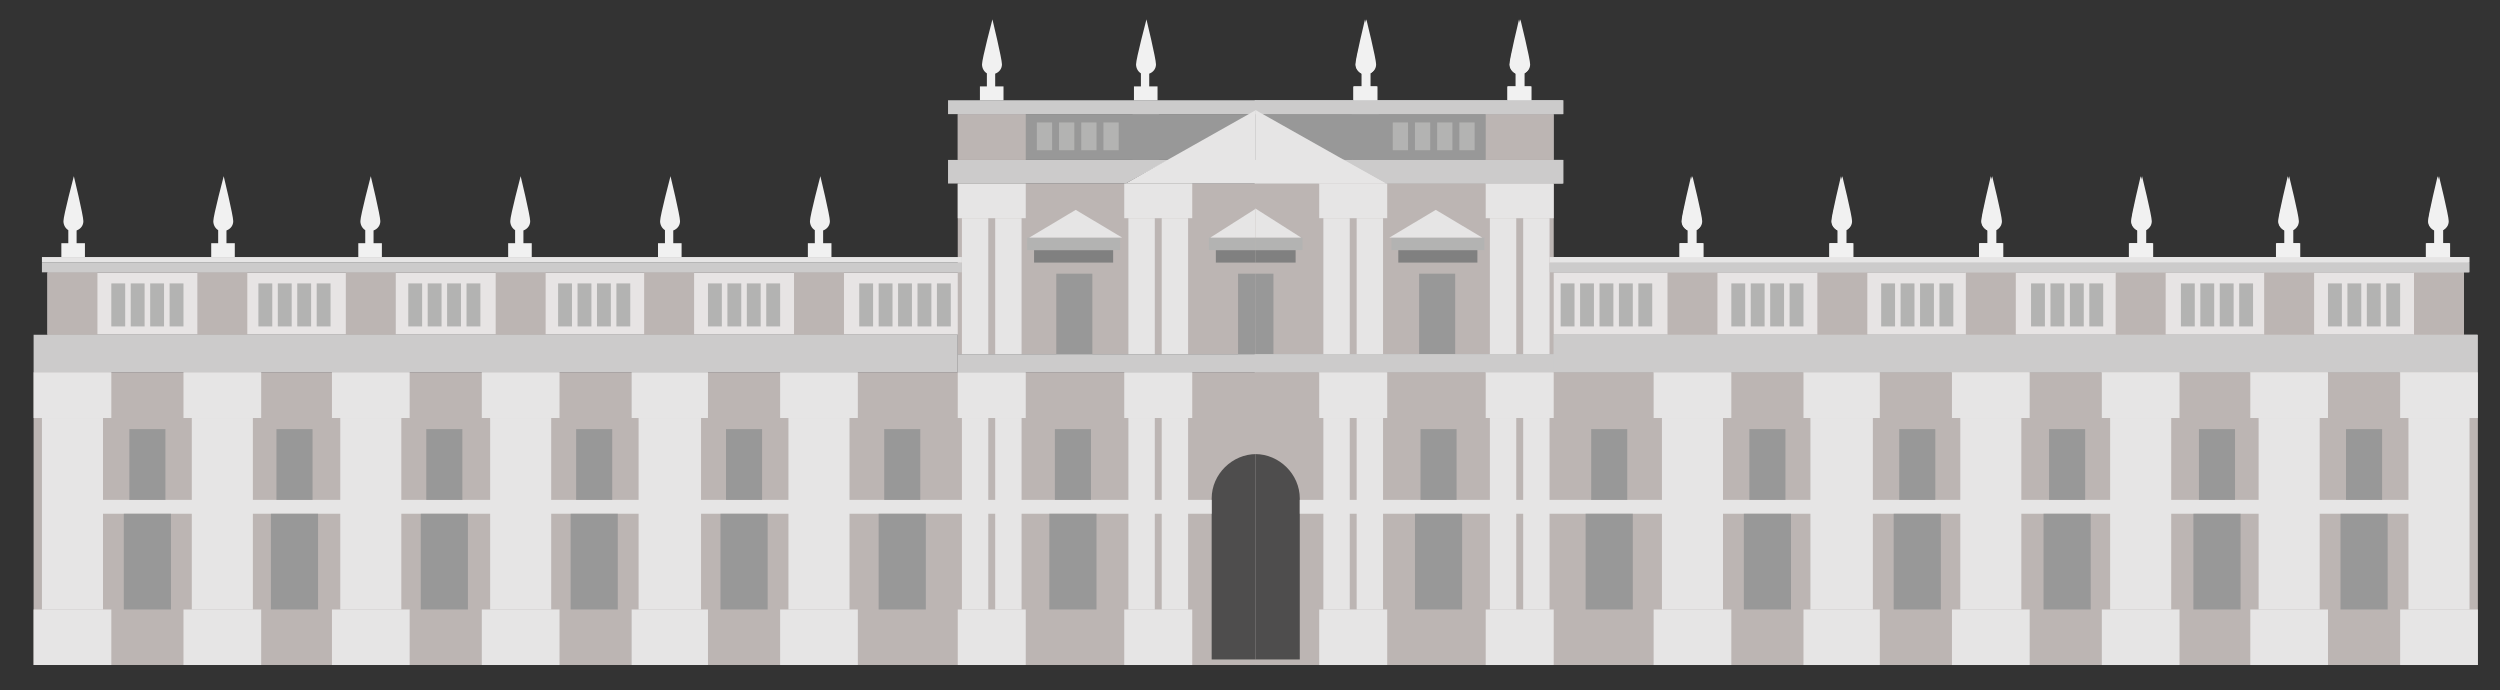 <?xml version="1.0" encoding="UTF-8"?>
<svg xmlns="http://www.w3.org/2000/svg" version="1.1" viewBox="0 0 1636.5 452">
  <rect x="0" y="0" width="1636.5" height="452" fill="#333333" stroke="none"/>
  <defs>
    <style>
      .cls-1 {
        fill: #f1f1f1;
      }

      .cls-2 {
        fill: gray;
      }

      .cls-3 {
        fill: #b3b3b2;
      }

      .cls-4 {
        fill: #e6e5e5;
      }

      .cls-5 {
        fill: #bcb5b3;
      }

      .cls-6 {
        fill: #cccbcb;
      }

      .cls-7 {
        fill: #676767;
      }

      .cls-8 {
        fill: #4e4d4d;
      }

      .cls-9 {
        fill: #989898;
      }

      .cls-10 {
        fill: #1a1a1a;
      }

      .cls-11 {
        fill: #e7e4e4;
      }
    </style>
  </defs>
  <!-- Generator: Adobe Illustrator 28.7.1, SVG Export Plug-In . SVG Version: 1.2.0 Build 142)  -->
  <g>
    <g id="Capa_1">
      <g>
        <g>
          <rect class="cls-3" x="821.32" y="243.65" width="800.23" height="191.65"/>
          <path class="cls-8" d="M821.32,297.25v134.43h29.07v-105.36c0-16.05-12.72-29.07-29.07-29.07Z"/>
          <rect class="cls-7" x="821.32" y="74.71" width="195.29" height="29.97"/>
          <rect class="cls-7" x="1013.88" y="178.26" width="598.58" height="40.87"/>
          <rect class="cls-3" x="821.32" y="120.12" width="195.29" height="111.72"/>
          <rect class="cls-4" x="850.38" y="327.22" width="738.46" height="9.08"/>
          <rect class="cls-4" x="863.1" y="398.98" width="44.51" height="36.33"/>
          <rect class="cls-4" x="863.1" y="243.65" width="44.51" height="29.97"/>
          <rect class="cls-4" x="865.83" y="273.63" width="17.26" height="125.35"/>
          <rect class="cls-4" x="887.63" y="273.63" width="17.26" height="125.35"/>
          <g>
            <rect class="cls-4" x="972.1" y="398.98" width="44.51" height="36.33"/>
            <rect class="cls-4" x="972.1" y="243.65" width="44.51" height="29.97"/>
            <rect class="cls-4" x="974.82" y="273.63" width="17.26" height="125.35"/>
            <rect class="cls-4" x="996.62" y="273.63" width="17.26" height="125.35"/>
          </g>
          <g>
            <rect class="cls-4" x="972.1" y="120.12" width="44.51" height="22.71"/>
            <rect class="cls-4" x="974.82" y="142.83" width="17.26" height="89.02"/>
            <rect class="cls-4" x="996.62" y="142.83" width="17.26" height="89.02"/>
          </g>
          <g>
            <rect class="cls-4" x="863.1" y="120.12" width="44.51" height="22.71"/>
            <rect class="cls-4" x="865.83" y="142.83" width="17.26" height="89.02"/>
            <rect class="cls-4" x="887.63" y="142.83" width="17.26" height="89.02"/>
          </g>
          <g>
            <rect class="cls-4" x="1082.01" y="398.98" width="50.87" height="36.33"/>
            <rect class="cls-4" x="1082.01" y="243.65" width="50.87" height="29.97"/>
            <rect class="cls-4" x="1087.46" y="273.63" width="39.97" height="125.35"/>
          </g>
          <g>
            <rect class="cls-4" x="1180.1" y="398.98" width="49.96" height="36.33"/>
            <rect class="cls-4" x="1180.1" y="243.65" width="49.96" height="29.97"/>
            <rect class="cls-4" x="1184.65" y="273.63" width="40.87" height="125.35"/>
          </g>
          <rect class="cls-9" x="925.78" y="336.3" width="30.88" height="62.67"/>
          <rect class="cls-9" x="929.41" y="280.9" width="23.62" height="46.32"/>
          <g>
            <rect class="cls-9" x="1037.5" y="336.3" width="30.88" height="62.67"/>
            <rect class="cls-9" x="1041.13" y="280.9" width="23.62" height="46.32"/>
          </g>
          <g>
            <rect class="cls-9" x="1141.05" y="336.3" width="30.88" height="62.67"/>
            <rect class="cls-9" x="1144.68" y="280.9" width="23.62" height="46.32"/>
          </g>
          <g>
            <rect class="cls-9" x="1239.14" y="336.3" width="30.88" height="62.67"/>
            <rect class="cls-9" x="1242.78" y="280.9" width="23.62" height="46.32"/>
          </g>
          <g>
            <rect class="cls-9" x="1337.24" y="336.3" width="30.88" height="62.67"/>
            <rect class="cls-9" x="1340.88" y="280.9" width="23.62" height="46.32"/>
          </g>
          <g>
            <rect class="cls-9" x="1435.34" y="336.3" width="30.88" height="62.67"/>
            <rect class="cls-9" x="1438.97" y="280.9" width="23.62" height="46.32"/>
          </g>
          <g>
            <rect class="cls-9" x="1531.62" y="336.3" width="30.88" height="62.67"/>
            <rect class="cls-9" x="1535.26" y="280.9" width="23.62" height="46.32"/>
          </g>
          <rect class="cls-9" x="928.5" y="179.16" width="23.62" height="52.68"/>
          <rect class="cls-6" x="1016.61" y="219.13" width="604.94" height="24.52"/>
          <rect class="cls-2" x="914.88" y="163.72" width="51.77" height="8.17"/>
          <rect class="cls-3" x="910.33" y="155.55" width="60.86" height="8.17"/>
          <polygon class="cls-4" points="971.65 155.55 910.79 155.55 941.22 137.38 971.65 155.55"/>
          <rect class="cls-9" x="821.32" y="179.16" width="11.81" height="52.68"/>
          <rect class="cls-2" x="821.32" y="163.72" width="26.34" height="8.17"/>
          <rect class="cls-3" x="821.32" y="155.55" width="30.88" height="8.17"/>
          <rect class="cls-9" x="1091.09" y="178.26" width="32.7" height="40.87"/>
          <rect class="cls-9" x="1189.19" y="178.26" width="32.7" height="40.87"/>
          <rect class="cls-9" x="1286.38" y="178.26" width="32.7" height="40.87"/>
          <rect class="cls-9" x="1384.48" y="178.26" width="32.7" height="40.87"/>
          <rect class="cls-9" x="1481.67" y="178.26" width="32.7" height="40.87"/>
          <rect class="cls-9" x="1579.76" y="178.26" width="32.7" height="40.87"/>
          <rect class="cls-6" x="1013.88" y="171.9" width="602.21" height="6.36"/>
          <rect class="cls-4" x="1013.88" y="168.26" width="602.21" height="3.63"/>
          <g>
            <rect class="cls-4" x="1277.29" y="398.98" width="50.87" height="36.33"/>
            <rect class="cls-4" x="1277.29" y="243.65" width="50.87" height="29.97"/>
            <rect class="cls-4" x="1282.74" y="273.63" width="39.97" height="125.35"/>
          </g>
          <g>
            <rect class="cls-4" x="1375.39" y="398.98" width="50.87" height="36.33"/>
            <rect class="cls-4" x="1375.39" y="243.65" width="50.87" height="29.97"/>
            <rect class="cls-4" x="1380.84" y="273.63" width="39.97" height="125.35"/>
          </g>
          <g>
            <rect class="cls-4" x="1472.58" y="398.98" width="50.87" height="36.33"/>
            <rect class="cls-4" x="1472.58" y="243.65" width="50.87" height="29.97"/>
            <rect class="cls-4" x="1478.03" y="273.63" width="39.97" height="125.35"/>
          </g>
          <g>
            <rect class="cls-4" x="1570.68" y="398.98" width="50.87" height="36.33"/>
            <rect class="cls-4" x="1570.68" y="243.65" width="50.87" height="29.97"/>
            <rect class="cls-4" x="1576.13" y="273.63" width="39.97" height="125.35"/>
          </g>
          <polygon class="cls-6" points="880.31 104.68 1022.97 104.68 1022.97 120.12 908.52 120.12 880.31 104.68"/>
          <rect class="cls-9" x="972.1" y="74.71" width="44.51" height="29.97"/>
          <rect class="cls-9" x="884.9" y="74.71" width="17.26" height="29.97"/>
          <rect class="cls-6" x="821.32" y="65.62" width="201.65" height="9.08"/>
          <path class="cls-1" d="M1208.26,159.18v-8.53c2.72-1.08,4.09-3.31,4.09-5.88,0-3.64-6.36-29.44-6.36-29.44,0,0-6.93,25.81-6.93,29.44,0,2.75,1.93,5.11,3.75,6.09v8.32h-5.45v9.08h15.44v-9.08h-4.54Z"/>
          <path class="cls-1" d="M1110.16,159.18v-8.53c2.72-1.08,4.09-3.31,4.09-5.88,0-3.64-6.36-29.44-6.36-29.44,0,0-6.93,25.81-6.93,29.44,0,2.75,1.93,5.11,3.75,6.09v8.32h-5.45v9.08h15.44v-9.08h-4.54Z"/>
          <path class="cls-1" d="M997.53,56.54v-8.53c2.72-1.08,4.09-3.31,4.09-5.88,0-3.64-6.36-29.44-6.36-29.44,0,0-6.93,25.81-6.93,29.44,0,2.75,1.93,5.11,3.75,6.09v8.32h-5.45v9.08h15.44v-9.08h-4.54Z"/>
          <path class="cls-1" d="M896.71,56.54v-8.53c2.72-1.08,4.09-3.31,4.09-5.88,0-3.64-6.36-29.44-6.36-29.44,0,0-6.93,25.81-6.93,29.44,0,2.75,1.93,5.11,3.75,6.09v8.32h-5.45v9.08h15.44v-9.08h-4.54Z"/>
          <path class="cls-1" d="M1306.36,159.18v-8.53c2.72-1.08,4.09-3.31,4.09-5.88,0-3.64-6.36-29.44-6.36-29.44,0,0-6.93,25.81-6.93,29.44,0,2.75,1.93,5.11,3.75,6.09v8.32h-5.45v9.08h15.44v-9.08h-4.54Z"/>
          <path class="cls-1" d="M1404.46,159.18v-8.53c2.72-1.08,4.09-3.31,4.09-5.88,0-3.64-6.36-29.44-6.36-29.44,0,0-6.93,25.81-6.93,29.44,0,2.75,1.93,5.11,3.75,6.09v8.32h-5.45v9.08h15.44v-9.08h-4.54Z"/>
          <path class="cls-1" d="M1500.74,159.18v-8.53c2.72-1.08,4.09-3.31,4.09-5.88,0-3.64-6.36-29.44-6.36-29.44,0,0-6.93,25.81-6.93,29.44,0,2.75,1.93,5.11,3.75,6.09v8.32h-5.45v9.08h15.44v-9.08h-4.54Z"/>
          <path class="cls-1" d="M1598.84,159.18v-8.53c2.72-1.08,4.09-3.31,4.09-5.88,0-3.64-6.36-29.44-6.36-29.44,0,0-6.93,25.81-6.93,29.44,0,2.75,1.93,5.11,3.75,6.09v8.32h-5.45v9.08h15.44v-9.08h-4.54Z"/>
          <rect class="cls-6" x="821.32" y="231.85" width="195.29" height="11.81"/>
          <g>
            <rect class="cls-3" x="1021.15" y="185.52" width="9.08" height="28.16"/>
            <rect class="cls-3" x="1033.86" y="185.52" width="9.08" height="28.16"/>
            <rect class="cls-3" x="1046.58" y="185.52" width="9.08" height="28.16"/>
            <rect class="cls-3" x="1059.3" y="185.52" width="9.08" height="28.16"/>
            <rect class="cls-3" x="1072.01" y="185.52" width="9.08" height="28.16"/>
          </g>
          <g>
            <rect class="cls-3" x="1132.87" y="185.52" width="9.08" height="28.16"/>
            <rect class="cls-3" x="1145.59" y="185.52" width="9.08" height="28.16"/>
            <rect class="cls-3" x="1158.3" y="185.52" width="9.08" height="28.16"/>
            <rect class="cls-3" x="1171.02" y="185.52" width="9.08" height="28.16"/>
          </g>
          <g>
            <rect class="cls-3" x="911.24" y="80.16" width="9.99" height="18.17"/>
            <rect class="cls-3" x="925.78" y="80.16" width="9.99" height="18.17"/>
            <rect class="cls-3" x="940.31" y="80.16" width="9.99" height="18.17"/>
            <rect class="cls-3" x="954.84" y="80.16" width="9.99" height="18.17"/>
          </g>
          <g>
            <rect class="cls-3" x="1230.97" y="185.52" width="9.08" height="28.16"/>
            <rect class="cls-3" x="1243.69" y="185.52" width="9.08" height="28.16"/>
            <rect class="cls-3" x="1256.4" y="185.52" width="9.08" height="28.16"/>
            <rect class="cls-3" x="1269.12" y="185.52" width="9.08" height="28.16"/>
          </g>
          <g>
            <rect class="cls-3" x="1329.07" y="185.52" width="9.08" height="28.16"/>
            <rect class="cls-3" x="1341.78" y="185.52" width="9.08" height="28.16"/>
            <rect class="cls-3" x="1354.5" y="185.52" width="9.08" height="28.16"/>
            <rect class="cls-3" x="1367.22" y="185.52" width="9.08" height="28.16"/>
          </g>
          <g>
            <rect class="cls-3" x="1427.17" y="185.52" width="9.08" height="28.16"/>
            <rect class="cls-3" x="1439.88" y="185.52" width="9.08" height="28.16"/>
            <rect class="cls-3" x="1452.6" y="185.52" width="9.08" height="28.16"/>
            <rect class="cls-3" x="1465.32" y="185.52" width="9.08" height="28.16"/>
          </g>
          <g>
            <rect class="cls-3" x="1523.45" y="185.52" width="9.08" height="28.16"/>
            <rect class="cls-3" x="1536.16" y="185.52" width="9.08" height="28.16"/>
            <rect class="cls-3" x="1548.88" y="185.52" width="9.08" height="28.16"/>
            <rect class="cls-3" x="1561.6" y="185.52" width="9.08" height="28.16"/>
          </g>
          <polygon class="cls-4" points="908.52 120.12 821.32 120.12 821.32 71.98 908.52 120.12"/>
          <path class="cls-10" d="M821.32,304.9v122.24h23.62v-95.88c0-14.56-9.99-26.36-23.62-26.36Z"/>
          <polygon class="cls-4" points="821.32 136.47 821.32 155.55 853.11 155.55 821.32 136.47"/>
        </g>
        <g>
          <rect class="cls-5" x="22" y="243.65" width="800.23" height="191.65"/>
          <path class="cls-8" d="M822.23,297.25v134.43h-29.07v-105.36c0-16.05,13.62-29.07,29.07-29.07Z"/>
          <rect class="cls-9" x="626.94" y="74.71" width="195.29" height="29.97"/>
          <rect class="cls-11" x="31.08" y="178.26" width="598.58" height="40.87"/>
          <rect class="cls-5" x="626.94" y="120.12" width="195.29" height="111.72"/>
          <rect class="cls-4" x="54.7" y="327.22" width="738.46" height="9.08"/>
          <rect class="cls-4" x="735.94" y="398.98" width="44.51" height="36.33"/>
          <rect class="cls-4" x="735.94" y="243.65" width="44.51" height="29.97"/>
          <rect class="cls-4" x="760.46" y="273.63" width="17.26" height="125.35"/>
          <rect class="cls-4" x="738.66" y="273.63" width="17.26" height="125.35"/>
          <g>
            <rect class="cls-4" x="626.94" y="398.98" width="44.51" height="36.33"/>
            <rect class="cls-4" x="626.94" y="243.65" width="44.51" height="29.97"/>
            <rect class="cls-4" x="651.46" y="273.63" width="17.26" height="125.35"/>
            <rect class="cls-4" x="629.66" y="273.63" width="17.26" height="125.35"/>
          </g>
          <g>
            <rect class="cls-4" x="626.94" y="120.12" width="44.51" height="22.71"/>
            <rect class="cls-4" x="651.46" y="142.83" width="17.26" height="89.02"/>
            <rect class="cls-4" x="629.66" y="142.83" width="17.26" height="89.02"/>
          </g>
          <g>
            <rect class="cls-4" x="735.94" y="120.12" width="44.51" height="22.71"/>
            <rect class="cls-4" x="760.46" y="142.83" width="17.26" height="89.02"/>
            <rect class="cls-4" x="738.66" y="142.83" width="17.26" height="89.02"/>
          </g>
          <g>
            <rect class="cls-4" x="510.67" y="398.98" width="50.87" height="36.33"/>
            <rect class="cls-4" x="510.67" y="243.65" width="50.87" height="29.97"/>
            <rect class="cls-4" x="516.12" y="273.63" width="39.97" height="125.35"/>
          </g>
          <g>
            <rect class="cls-4" x="413.48" y="398.98" width="49.96" height="36.33"/>
            <rect class="cls-4" x="413.48" y="243.65" width="49.96" height="29.97"/>
            <rect class="cls-4" x="418.03" y="273.63" width="40.87" height="125.35"/>
          </g>
          <rect class="cls-9" x="686.89" y="336.3" width="30.88" height="62.67"/>
          <rect class="cls-9" x="690.52" y="280.9" width="23.62" height="46.32"/>
          <g>
            <rect class="cls-9" x="575.16" y="336.3" width="30.88" height="62.67"/>
            <rect class="cls-9" x="578.8" y="280.9" width="23.62" height="46.32"/>
          </g>
          <g>
            <rect class="cls-9" x="471.62" y="336.3" width="30.88" height="62.67"/>
            <rect class="cls-9" x="475.25" y="280.9" width="23.62" height="46.32"/>
          </g>
          <g>
            <rect class="cls-9" x="373.52" y="336.3" width="30.88" height="62.67"/>
            <rect class="cls-9" x="377.15" y="280.9" width="23.62" height="46.32"/>
          </g>
          <g>
            <rect class="cls-9" x="275.42" y="336.3" width="30.88" height="62.67"/>
            <rect class="cls-9" x="279.05" y="280.9" width="23.62" height="46.32"/>
          </g>
          <g>
            <rect class="cls-9" x="177.32" y="336.3" width="30.88" height="62.67"/>
            <rect class="cls-9" x="180.96" y="280.9" width="23.62" height="46.32"/>
          </g>
          <g>
            <rect class="cls-9" x="81.04" y="336.3" width="30.88" height="62.67"/>
            <rect class="cls-9" x="84.67" y="280.9" width="23.62" height="46.32"/>
          </g>
          <rect class="cls-9" x="691.43" y="179.16" width="23.62" height="52.68"/>
          <rect class="cls-6" x="22" y="219.13" width="604.94" height="24.52"/>
          <rect class="cls-2" x="676.9" y="163.72" width="51.77" height="8.17"/>
          <rect class="cls-3" x="672.35" y="155.55" width="60.86" height="8.17"/>
          <polygon class="cls-4" points="673.72 155.55 734.57 155.55 704.15 137.38 673.72 155.55"/>
          <rect class="cls-9" x="810.42" y="179.16" width="11.81" height="52.68"/>
          <rect class="cls-2" x="795.89" y="163.72" width="26.34" height="8.17"/>
          <rect class="cls-3" x="791.34" y="155.55" width="30.88" height="8.17"/>
          <rect class="cls-5" x="519.76" y="178.26" width="32.7" height="40.87"/>
          <rect class="cls-5" x="421.66" y="178.26" width="32.7" height="40.87"/>
          <rect class="cls-5" x="324.47" y="178.26" width="32.7" height="40.87"/>
          <rect class="cls-5" x="226.37" y="178.26" width="32.7" height="40.87"/>
          <rect class="cls-5" x="129.18" y="178.26" width="32.7" height="40.87"/>
          <rect class="cls-5" x="31.08" y="178.26" width="32.7" height="40.87"/>
          <rect class="cls-6" x="27.45" y="171.9" width="602.21" height="6.36"/>
          <rect class="cls-4" x="27.45" y="168.26" width="602.21" height="3.63"/>
          <g>
            <rect class="cls-4" x="315.39" y="398.98" width="50.87" height="36.33"/>
            <rect class="cls-4" x="315.39" y="243.65" width="50.87" height="29.97"/>
            <rect class="cls-4" x="320.84" y="273.63" width="39.97" height="125.35"/>
          </g>
          <g>
            <rect class="cls-4" x="217.29" y="398.98" width="50.87" height="36.33"/>
            <rect class="cls-4" x="217.29" y="243.65" width="50.87" height="29.97"/>
            <rect class="cls-4" x="222.74" y="273.63" width="39.97" height="125.35"/>
          </g>
          <g>
            <rect class="cls-4" x="120.1" y="398.98" width="50.87" height="36.33"/>
            <rect class="cls-4" x="120.1" y="243.65" width="50.87" height="29.97"/>
            <rect class="cls-4" x="125.55" y="273.63" width="39.97" height="125.35"/>
          </g>
          <g>
            <rect class="cls-4" x="22" y="398.98" width="50.87" height="36.33"/>
            <rect class="cls-4" x="22" y="243.65" width="50.87" height="29.97"/>
            <rect class="cls-4" x="27.45" y="273.63" width="39.97" height="125.35"/>
          </g>
          <polygon class="cls-6" points="765.06 104.68 620.58 104.68 620.58 120.12 736.85 120.12 765.06 104.68"/>
          <rect class="cls-5" x="626.94" y="74.71" width="44.51" height="29.97"/>
          <rect class="cls-9" x="741.39" y="74.71" width="17.26" height="29.97"/>
          <rect class="cls-6" x="620.58" y="65.62" width="201.65" height="9.08"/>
          <path class="cls-1" d="M435.28,159.18v-8.53c-1.82-1.08-3.18-3.31-3.18-5.88,0-3.64,6.81-29.44,6.81-29.44,0,0,6.24,25.81,6.24,29.44,0,2.75-1.7,5.11-4.43,6.09v8.32h5.45v9.08h-15.44v-9.08h4.54Z"/>
          <path class="cls-1" d="M533.38,159.18v-8.53c-1.82-1.08-3.18-3.31-3.18-5.88,0-3.64,6.81-29.44,6.81-29.44,0,0,6.24,25.81,6.24,29.44,0,2.75-1.7,5.11-4.43,6.09v8.32h5.45v9.08h-15.44v-9.08h4.54Z"/>
          <path class="cls-1" d="M646.01,56.54v-8.53c-1.82-1.08-3.18-3.31-3.18-5.88,0-3.64,6.81-29.44,6.81-29.44,0,0,6.24,25.81,6.24,29.44,0,2.75-1.7,5.11-4.43,6.09v8.32h5.45v9.08h-15.44v-9.08h4.54Z"/>
          <path class="cls-1" d="M746.84,56.54v-8.53c-1.82-1.08-3.18-3.31-3.18-5.88,0-3.64,6.81-29.44,6.81-29.44,0,0,6.24,25.81,6.24,29.44,0,2.75-1.7,5.11-4.43,6.09v8.32h5.45v9.08h-15.44v-9.08h4.54Z"/>
          <path class="cls-1" d="M337.19,159.18v-8.53c-1.82-1.08-3.18-3.31-3.18-5.88,0-3.64,6.81-29.44,6.81-29.44,0,0,6.24,25.81,6.24,29.44,0,2.75-1.7,5.11-4.43,6.09v8.32h5.45v9.08h-15.44v-9.08h4.54Z"/>
          <path class="cls-1" d="M239.09,159.18v-8.53c-1.82-1.08-3.18-3.31-3.18-5.88,0-3.64,6.81-29.44,6.81-29.44,0,0,6.24,25.81,6.24,29.44,0,2.75-1.7,5.11-4.43,6.09v8.32h5.45v9.08h-15.44v-9.08h4.54Z"/>
          <path class="cls-1" d="M142.81,159.18v-8.53c-1.82-1.08-3.18-3.31-3.18-5.88,0-3.64,6.81-29.44,6.81-29.44,0,0,6.24,25.81,6.24,29.44,0,2.75-1.7,5.11-4.43,6.09v8.32h5.45v9.08h-15.44v-9.08h4.54Z"/>
          <path class="cls-1" d="M44.71,159.18v-8.53c-1.82-1.08-3.18-3.31-3.18-5.88,0-3.64,6.81-29.44,6.81-29.44,0,0,6.24,25.81,6.24,29.44,0,2.75-1.7,5.11-4.43,6.09v8.32h5.45v9.08h-15.44v-9.08h4.54Z"/>
          <rect class="cls-6" x="626.94" y="231.85" width="195.29" height="11.81"/>
          <g>
            <rect class="cls-3" x="613.31" y="185.52" width="9.08" height="28.16"/>
            <rect class="cls-3" x="600.6" y="185.52" width="9.08" height="28.16"/>
            <rect class="cls-3" x="587.88" y="185.52" width="9.08" height="28.16"/>
            <rect class="cls-3" x="575.16" y="185.52" width="9.08" height="28.16"/>
            <rect class="cls-3" x="562.45" y="185.52" width="9.08" height="28.16"/>
          </g>
          <g>
            <rect class="cls-3" x="501.59" y="185.52" width="9.08" height="28.16"/>
            <rect class="cls-3" x="488.87" y="185.52" width="9.08" height="28.16"/>
            <rect class="cls-3" x="476.16" y="185.52" width="9.08" height="28.16"/>
            <rect class="cls-3" x="463.44" y="185.52" width="9.08" height="28.16"/>
          </g>
          <g>
            <rect class="cls-3" x="722.31" y="80.16" width="9.99" height="18.17"/>
            <rect class="cls-3" x="707.78" y="80.16" width="9.99" height="18.17"/>
            <rect class="cls-3" x="693.25" y="80.16" width="9.99" height="18.17"/>
            <rect class="cls-3" x="678.71" y="80.16" width="9.99" height="18.17"/>
          </g>
          <g>
            <rect class="cls-3" x="403.49" y="185.52" width="9.08" height="28.16"/>
            <rect class="cls-3" x="390.78" y="185.52" width="9.08" height="28.16"/>
            <rect class="cls-3" x="378.06" y="185.52" width="9.08" height="28.16"/>
            <rect class="cls-3" x="365.34" y="185.52" width="9.08" height="28.16"/>
          </g>
          <g>
            <rect class="cls-3" x="305.39" y="185.52" width="9.08" height="28.16"/>
            <rect class="cls-3" x="292.68" y="185.52" width="9.08" height="28.16"/>
            <rect class="cls-3" x="279.96" y="185.52" width="9.08" height="28.16"/>
            <rect class="cls-3" x="267.25" y="185.52" width="9.08" height="28.16"/>
          </g>
          <g>
            <rect class="cls-3" x="207.3" y="185.52" width="9.08" height="28.16"/>
            <rect class="cls-3" x="194.58" y="185.52" width="9.08" height="28.16"/>
            <rect class="cls-3" x="181.86" y="185.52" width="9.08" height="28.16"/>
            <rect class="cls-3" x="169.15" y="185.52" width="9.08" height="28.16"/>
          </g>
          <g>
            <rect class="cls-3" x="111.02" y="185.52" width="9.08" height="28.16"/>
            <rect class="cls-3" x="98.3" y="185.52" width="9.08" height="28.16"/>
            <rect class="cls-3" x="85.58" y="185.52" width="9.08" height="28.16"/>
            <rect class="cls-3" x="72.87" y="185.52" width="9.08" height="28.16"/>
          </g>
          <polygon class="cls-4" points="736.85 120.12 822.23 120.12 822.23 71.98 736.85 120.12"/>
          <polygon class="cls-4" points="822.23 136.47 822.23 155.55 792.25 155.55 822.23 136.47"/>
        </g>
        <g>
          <rect class="cls-5" x="821.77" y="243.65" width="800.23" height="191.65"/>
          <path class="cls-8" d="M821.77,297.25v134.43s29.07,0,29.07,0v-105.36c0-16.05-13.62-29.07-29.07-29.07Z"/>
          <rect class="cls-9" x="821.77" y="74.71" width="195.29" height="29.97"/>
          <rect class="cls-11" x="1014.34" y="178.26" width="598.58" height="40.87"/>
          <rect class="cls-5" x="821.77" y="120.12" width="195.29" height="111.72"/>
          <rect class="cls-4" x="850.84" y="327.22" width="738.46" height="9.08"/>
          <rect class="cls-4" x="863.56" y="398.98" width="44.51" height="36.33"/>
          <rect class="cls-4" x="863.56" y="243.65" width="44.51" height="29.97"/>
          <rect class="cls-4" x="866.28" y="273.63" width="17.26" height="125.35"/>
          <rect class="cls-4" x="888.08" y="273.63" width="17.26" height="125.35"/>
          <g>
            <rect class="cls-4" x="972.55" y="398.98" width="44.51" height="36.33"/>
            <rect class="cls-4" x="972.55" y="243.65" width="44.51" height="29.97"/>
            <rect class="cls-4" x="975.28" y="273.63" width="17.26" height="125.35"/>
            <rect class="cls-4" x="997.08" y="273.63" width="17.26" height="125.35"/>
          </g>
          <g>
            <rect class="cls-4" x="972.55" y="120.12" width="44.51" height="22.71"/>
            <rect class="cls-4" x="975.28" y="142.83" width="17.26" height="89.02"/>
            <rect class="cls-4" x="997.08" y="142.83" width="17.26" height="89.02"/>
          </g>
          <g>
            <rect class="cls-4" x="863.56" y="120.12" width="44.51" height="22.71"/>
            <rect class="cls-4" x="866.28" y="142.83" width="17.26" height="89.02"/>
            <rect class="cls-4" x="888.08" y="142.83" width="17.26" height="89.02"/>
          </g>
          <g>
            <rect class="cls-4" x="1082.46" y="398.98" width="50.87" height="36.33"/>
            <rect class="cls-4" x="1082.46" y="243.65" width="50.87" height="29.97"/>
            <rect class="cls-4" x="1087.91" y="273.63" width="39.97" height="125.35"/>
          </g>
          <g>
            <rect class="cls-4" x="1180.56" y="398.98" width="49.96" height="36.33"/>
            <rect class="cls-4" x="1180.56" y="243.65" width="49.96" height="29.97"/>
            <rect class="cls-4" x="1185.1" y="273.63" width="40.87" height="125.35"/>
          </g>
          <rect class="cls-9" x="926.23" y="336.3" width="30.88" height="62.67"/>
          <rect class="cls-9" x="929.86" y="280.9" width="23.62" height="46.32"/>
          <g>
            <rect class="cls-9" x="1037.95" y="336.3" width="30.88" height="62.67"/>
            <rect class="cls-9" x="1041.59" y="280.9" width="23.62" height="46.32"/>
          </g>
          <g>
            <rect class="cls-9" x="1141.5" y="336.3" width="30.88" height="62.67"/>
            <rect class="cls-9" x="1145.13" y="280.9" width="23.62" height="46.32"/>
          </g>
          <g>
            <rect class="cls-9" x="1239.6" y="336.3" width="30.88" height="62.67"/>
            <rect class="cls-9" x="1243.23" y="280.9" width="23.62" height="46.32"/>
          </g>
          <g>
            <rect class="cls-9" x="1337.7" y="336.3" width="30.88" height="62.67"/>
            <rect class="cls-9" x="1341.33" y="280.9" width="23.62" height="46.32"/>
          </g>
          <g>
            <rect class="cls-9" x="1435.8" y="336.3" width="30.88" height="62.67"/>
            <rect class="cls-9" x="1439.43" y="280.9" width="23.62" height="46.32"/>
          </g>
          <g>
            <rect class="cls-9" x="1532.08" y="336.3" width="30.88" height="62.67"/>
            <rect class="cls-9" x="1535.71" y="280.9" width="23.62" height="46.32"/>
          </g>
          <rect class="cls-9" x="928.95" y="179.16" width="23.62" height="52.68"/>
          <rect class="cls-6" x="1017.06" y="219.13" width="604.94" height="24.52"/>
          <rect class="cls-2" x="915.33" y="163.72" width="51.77" height="8.17"/>
          <rect class="cls-3" x="910.79" y="155.55" width="60.86" height="8.17"/>
          <polygon class="cls-4" points="970.28 155.55 909.43 155.55 939.85 137.38 970.28 155.55"/>
          <rect class="cls-9" x="821.77" y="179.16" width="11.81" height="52.68"/>
          <rect class="cls-2" x="821.77" y="163.72" width="26.34" height="8.17"/>
          <rect class="cls-3" x="821.77" y="155.55" width="30.88" height="8.17"/>
          <rect class="cls-5" x="1091.54" y="178.26" width="32.7" height="40.87"/>
          <rect class="cls-5" x="1189.64" y="178.26" width="32.7" height="40.87"/>
          <rect class="cls-5" x="1286.83" y="178.26" width="32.7" height="40.87"/>
          <rect class="cls-5" x="1384.93" y="178.26" width="32.7" height="40.87"/>
          <rect class="cls-5" x="1482.12" y="178.26" width="32.7" height="40.87"/>
          <rect class="cls-5" x="1580.22" y="178.26" width="32.7" height="40.87"/>
          <rect class="cls-6" x="1014.34" y="171.9" width="602.21" height="6.36"/>
          <rect class="cls-4" x="1014.34" y="168.26" width="602.21" height="3.63"/>
          <g>
            <rect class="cls-4" x="1277.75" y="398.98" width="50.87" height="36.33"/>
            <rect class="cls-4" x="1277.75" y="243.65" width="50.87" height="29.97"/>
            <rect class="cls-4" x="1283.2" y="273.63" width="39.97" height="125.35"/>
          </g>
          <g>
            <rect class="cls-4" x="1375.85" y="398.98" width="50.87" height="36.33"/>
            <rect class="cls-4" x="1375.85" y="243.65" width="50.87" height="29.97"/>
            <rect class="cls-4" x="1381.3" y="273.63" width="39.97" height="125.35"/>
          </g>
          <g>
            <rect class="cls-4" x="1473.04" y="398.98" width="50.87" height="36.33"/>
            <rect class="cls-4" x="1473.04" y="243.65" width="50.87" height="29.97"/>
            <rect class="cls-4" x="1478.49" y="273.63" width="39.97" height="125.35"/>
          </g>
          <g>
            <rect class="cls-4" x="1571.13" y="398.98" width="50.87" height="36.33"/>
            <rect class="cls-4" x="1571.13" y="243.65" width="50.87" height="29.97"/>
            <rect class="cls-4" x="1576.58" y="273.63" width="39.97" height="125.35"/>
          </g>
          <polygon class="cls-6" points="878.94 104.68 1023.42 104.68 1023.42 120.12 907.15 120.12 878.94 104.68"/>
          <rect class="cls-5" x="972.55" y="74.71" width="44.51" height="29.97"/>
          <rect class="cls-9" x="885.36" y="74.71" width="17.26" height="29.97"/>
          <rect class="cls-6" x="821.77" y="65.62" width="201.65" height="9.08"/>
          <path class="cls-1" d="M1208.72,159.18v-8.53c1.82-1.08,3.18-3.31,3.18-5.88,0-3.64-6.81-29.44-6.81-29.44,0,0-6.24,25.81-6.24,29.44,0,2.75,1.7,5.11,4.43,6.09v8.32h-5.45s0,9.08,0,9.08h15.44s0-9.08,0-9.08h-4.54Z"/>
          <path class="cls-1" d="M1110.62,159.18v-8.53c1.82-1.08,3.18-3.31,3.18-5.88,0-3.64-6.81-29.44-6.81-29.44,0,0-6.24,25.81-6.24,29.44,0,2.75,1.7,5.11,4.43,6.09v8.32h-5.45s0,9.08,0,9.08h15.44s0-9.08,0-9.08h-4.54Z"/>
          <path class="cls-1" d="M997.99,56.54v-8.53c1.82-1.08,3.18-3.31,3.18-5.88,0-3.64-6.81-29.44-6.81-29.44,0,0-6.24,25.81-6.24,29.44,0,2.75,1.7,5.11,4.43,6.09v8.32h-5.45s0,9.08,0,9.08h15.44s0-9.08,0-9.08h-4.54Z"/>
          <path class="cls-1" d="M897.16,56.54v-8.53c1.82-1.08,3.18-3.31,3.18-5.88,0-3.64-6.81-29.44-6.81-29.44,0,0-6.24,25.81-6.24,29.44,0,2.75,1.7,5.11,4.43,6.09v8.32h-5.45s0,9.08,0,9.08h15.44s0-9.08,0-9.08h-4.54Z"/>
          <path class="cls-1" d="M1306.81,159.18v-8.53c1.82-1.08,3.18-3.31,3.18-5.88,0-3.64-6.81-29.44-6.81-29.44,0,0-6.24,25.81-6.24,29.44,0,2.75,1.7,5.11,4.43,6.09v8.32h-5.45s0,9.08,0,9.08h15.44s0-9.08,0-9.08h-4.54Z"/>
          <path class="cls-1" d="M1404.91,159.18v-8.53c1.82-1.08,3.18-3.31,3.18-5.88,0-3.64-6.81-29.44-6.81-29.44,0,0-6.24,25.81-6.24,29.44,0,2.75,1.7,5.11,4.43,6.09v8.32h-5.45s0,9.08,0,9.08h15.44s0-9.08,0-9.08h-4.54Z"/>
          <path class="cls-1" d="M1501.19,159.18v-8.53c1.82-1.08,3.18-3.31,3.18-5.88,0-3.64-6.81-29.44-6.81-29.44,0,0-6.24,25.81-6.24,29.44,0,2.75,1.7,5.11,4.43,6.09v8.32h-5.45s0,9.08,0,9.08h15.44s0-9.08,0-9.08h-4.54Z"/>
          <path class="cls-1" d="M1599.29,159.18v-8.53c1.82-1.08,3.18-3.31,3.18-5.88,0-3.64-6.81-29.44-6.81-29.44,0,0-6.24,25.81-6.24,29.44,0,2.75,1.7,5.11,4.43,6.09v8.32h-5.45s0,9.08,0,9.08h15.44s0-9.08,0-9.08h-4.54Z"/>
          <rect class="cls-6" x="821.77" y="231.85" width="195.29" height="11.81"/>
          <g>
            <rect class="cls-3" x="1021.6" y="185.52" width="9.08" height="28.16"/>
            <rect class="cls-3" x="1034.32" y="185.52" width="9.08" height="28.16"/>
            <rect class="cls-3" x="1047.04" y="185.52" width="9.08" height="28.16"/>
            <rect class="cls-3" x="1059.75" y="185.52" width="9.08" height="28.16"/>
            <rect class="cls-3" x="1072.47" y="185.52" width="9.08" height="28.16"/>
          </g>
          <g>
            <rect class="cls-3" x="1133.33" y="185.52" width="9.08" height="28.16"/>
            <rect class="cls-3" x="1146.04" y="185.52" width="9.08" height="28.16"/>
            <rect class="cls-3" x="1158.76" y="185.52" width="9.08" height="28.16"/>
            <rect class="cls-3" x="1171.47" y="185.52" width="9.08" height="28.16"/>
          </g>
          <g>
            <rect class="cls-3" x="911.7" y="80.16" width="9.99" height="18.17"/>
            <rect class="cls-3" x="926.23" y="80.16" width="9.99" height="18.17"/>
            <rect class="cls-3" x="940.76" y="80.16" width="9.99" height="18.17"/>
            <rect class="cls-3" x="955.3" y="80.16" width="9.99" height="18.17"/>
          </g>
          <g>
            <rect class="cls-3" x="1231.42" y="185.52" width="9.08" height="28.16"/>
            <rect class="cls-3" x="1244.14" y="185.52" width="9.08" height="28.16"/>
            <rect class="cls-3" x="1256.86" y="185.52" width="9.08" height="28.16"/>
            <rect class="cls-3" x="1269.57" y="185.52" width="9.08" height="28.16"/>
          </g>
          <g>
            <rect class="cls-3" x="1329.52" y="185.52" width="9.08" height="28.16"/>
            <rect class="cls-3" x="1342.24" y="185.52" width="9.08" height="28.16"/>
            <rect class="cls-3" x="1354.95" y="185.52" width="9.08" height="28.16"/>
            <rect class="cls-3" x="1367.67" y="185.52" width="9.08" height="28.16"/>
          </g>
          <g>
            <rect class="cls-3" x="1427.62" y="185.52" width="9.08" height="28.16"/>
            <rect class="cls-3" x="1440.34" y="185.52" width="9.08" height="28.16"/>
            <rect class="cls-3" x="1453.05" y="185.52" width="9.08" height="28.16"/>
            <rect class="cls-3" x="1465.77" y="185.52" width="9.08" height="28.16"/>
          </g>
          <g>
            <rect class="cls-3" x="1523.9" y="185.52" width="9.08" height="28.16"/>
            <rect class="cls-3" x="1536.62" y="185.52" width="9.08" height="28.16"/>
            <rect class="cls-3" x="1549.33" y="185.52" width="9.08" height="28.16"/>
            <rect class="cls-3" x="1562.05" y="185.52" width="9.08" height="28.16"/>
          </g>
          <polygon class="cls-4" points="907.15 120.12 821.77 120.12 821.77 71.98 907.15 120.12"/>
          <polygon class="cls-4" points="821.77 136.47 821.77 155.55 851.75 155.55 821.77 136.47"/>
        </g>
      </g>
    </g>
  </g>
</svg>